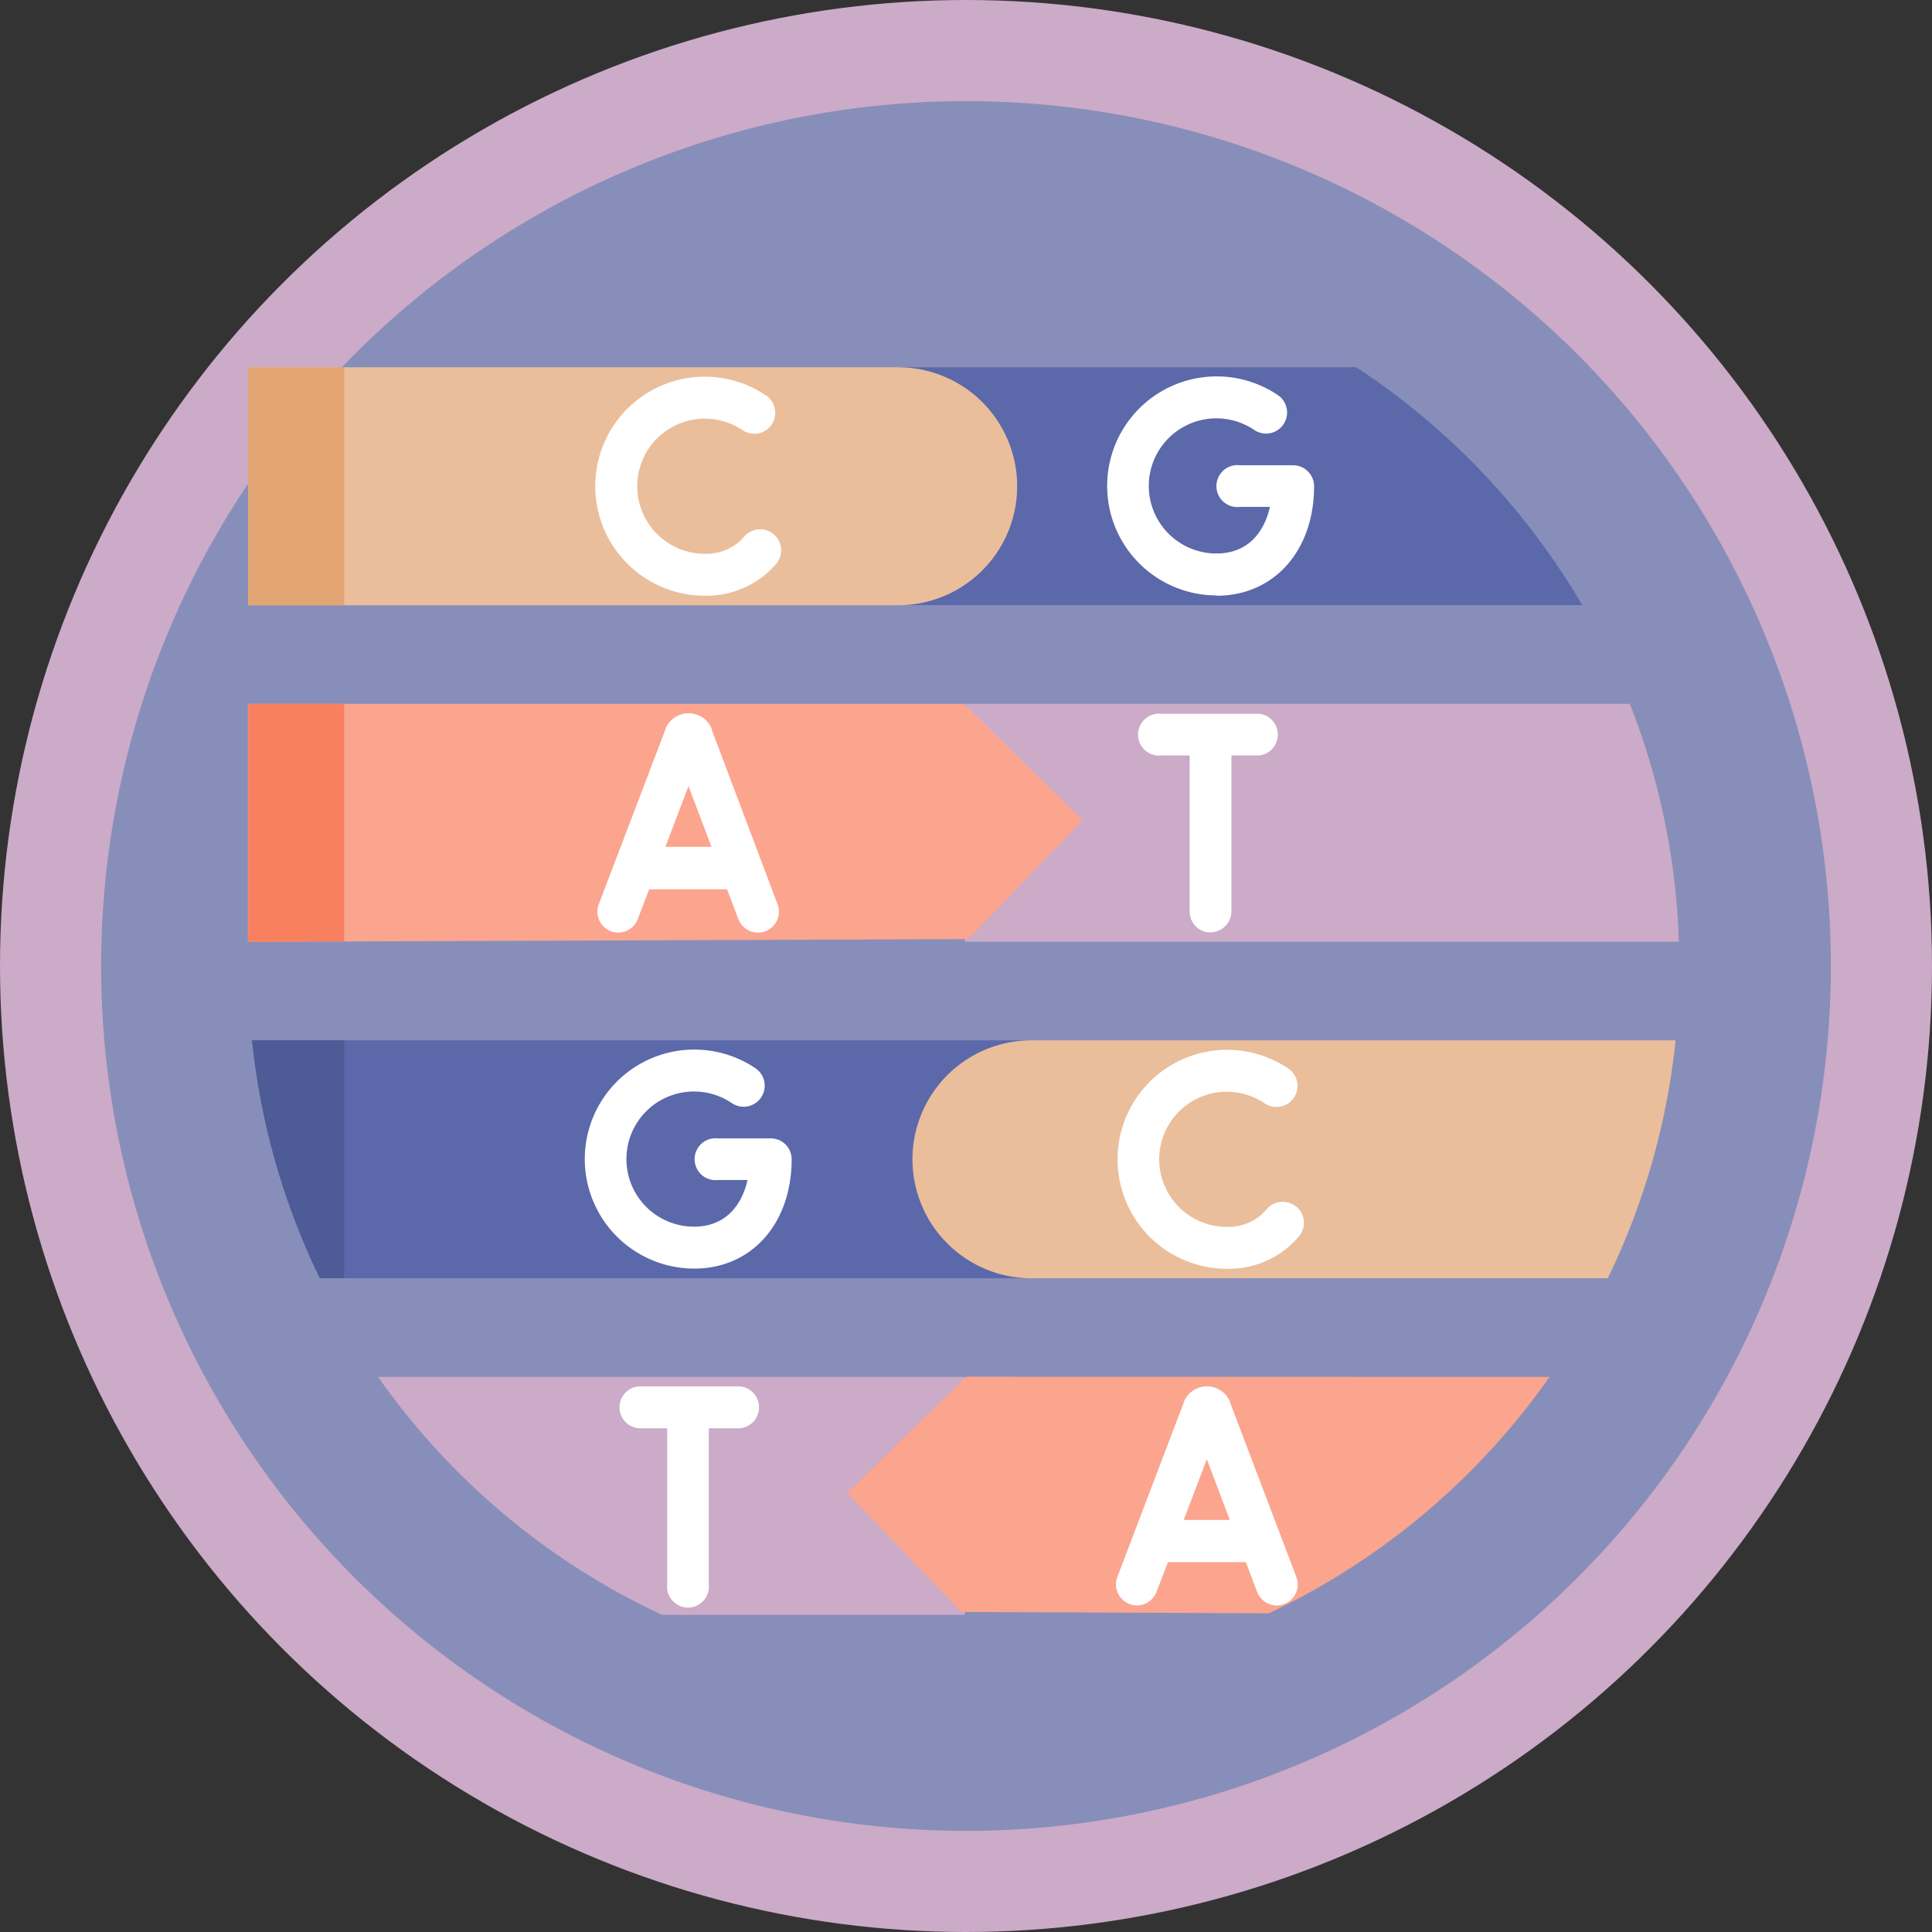 <svg xmlns="http://www.w3.org/2000/svg" viewBox="0 0 324.8 324.8"><rect x="0" y="0" width="324.8" height="324.8" fill="#333333" stroke="none"/><defs><style>.cls-1,.cls-2{fill:#888eba;}.cls-1{stroke:#cbabc8;stroke-miterlimit:8;stroke-width:17px;}.cls-3{fill:#5b69aa;}.cls-4{fill:#eabe9b;}.cls-5{fill:#cbabc8;}.cls-6{fill:#fba58e;}.cls-7{fill:#fff;}.cls-8{fill:#e1a472;}.cls-9{fill:#f9805e;}.cls-10{fill:#4d5b96;}</style></defs><g id="Слой_2" data-name="Слой 2"><g id="Слой_1-2" data-name="Слой 1"><circle class="cls-1" cx="162.4" cy="162.4" r="153.9"/><path class="cls-2" d="M282.34,162.37a120.68,120.68,0,0,1-.65,12.53c-.89,8.58-18.59,12.06-21.18,20-1.71,5.22,12.15,15.11,9.78,20a120.07,120.07,0,0,1-9.78,16.58c-4.84,6.88-32,8.46-38.17,14.17-9.05,8.42,2.28,20.24-9,25.57a120.55,120.55,0,0,1-102,.25c-9.14-4.25-5.25-9.63-13-15.94-8.5-6.95-28.43-15.05-34.76-24.05a119.08,119.08,0,0,1-9.78-16.58c-3-6.16,5-15.14,3-21.83S43.11,182,42.38,174.9A120.32,120.32,0,0,1,228,61.75c7.77,5.1.71,16.94,7.09,23.65s26.17,8.3,30.87,16.34A119.88,119.88,0,0,1,274,118.33c2.39,6.08-14.9,12.41-13.51,18.93,1.45,6.82,21.52,13.86,21.76,21.06,0,1.34.07,2.69.07,4.05Z"/><path class="cls-3" d="M266,101.74H151v-40h77A120.8,120.8,0,0,1,266,101.74Z"/><path class="cls-4" d="M171,81.75a20,20,0,0,1-20,20H41.73v-40H151A20,20,0,0,1,171,81.75Z"/><path class="cls-3" d="M173.4,174.9v40H53.78a119.3,119.3,0,0,1-11.4-40Z"/><path class="cls-4" d="M281.69,174.9a119.53,119.53,0,0,1-11.4,40H173.4a20,20,0,0,1,0-40Z"/><path class="cls-5" d="M282.27,158.32H162.21v-40H274a119.67,119.67,0,0,1,8.25,40Z"/><path class="cls-6" d="M182,137.88l-19.19,20-105,.39-16.13.06v-40H162.05Z"/><path class="cls-5" d="M162.21,231.48v40H111.29a120.6,120.6,0,0,1-47.73-40Z"/><path class="cls-6" d="M260.51,231.48a120.67,120.67,0,0,1-47.2,39.74L161.6,271l-19.18-20,20-19.55Z"/><path class="cls-7" d="M119.65,122.52a4.19,4.19,0,0,0-3.89-2.61h0a4.19,4.19,0,0,0-3.88,2.61l0,.08L100.67,152a3.53,3.53,0,0,0,2,4.55,3.41,3.41,0,0,0,1.25.23,3.53,3.53,0,0,0,3.3-2.27l1.91-5h13.1l1.9,5a3.52,3.52,0,1,0,6.59-2.49l-11.07-29.35A.36.36,0,0,1,119.65,122.52Zm-7.79,19.85,3.89-10.22,3.86,10.22Z"/><path class="cls-7" d="M206.79,235.77l0-.1a4.2,4.2,0,0,0-3.89-2.6h0a4.18,4.18,0,0,0-3.88,2.61l0,.08-11.17,29.35a3.52,3.52,0,1,0,6.58,2.51l1.92-5h13.1l1.89,5a3.54,3.54,0,0,0,3.3,2.28,3.63,3.63,0,0,0,1.25-.23,3.52,3.52,0,0,0,2.05-4.54ZM199,255.53l3.89-10.22,3.86,10.22Z"/><path class="cls-7" d="M129.58,191.38h-8.91a3.52,3.52,0,1,0,0,7h5c-.92,4.12-3.59,7.84-9,7.84a11.36,11.36,0,1,1,6.35-20.78,3.53,3.53,0,0,0,4-5.84,18.41,18.41,0,1,0-10.3,33.67c9.64,0,16.37-7.57,16.37-18.41A3.51,3.51,0,0,0,129.58,191.38Z"/><path class="cls-7" d="M204.54,100.15c9.64,0,16.38-7.57,16.38-18.41a3.53,3.53,0,0,0-3.53-3.52h-8.9a3.53,3.53,0,1,0,0,7h5c-.92,4.12-3.58,7.83-9,7.83a11.36,11.36,0,1,1,6.35-20.78,3.53,3.53,0,1,0,4-5.84,18.41,18.41,0,1,0-10.3,33.67Z"/><path class="cls-7" d="M217.92,202.88a3.52,3.52,0,0,0-5,.44,10.12,10.12,0,0,1-.85.88,8.48,8.48,0,0,1-5.83,2.06,11.36,11.36,0,1,1,6.35-20.78,3.53,3.53,0,0,0,4-5.84,18.41,18.41,0,1,0-10.3,33.67,15.49,15.49,0,0,0,10.51-3.85,15.93,15.93,0,0,0,1.57-1.61,3.53,3.53,0,0,0-.44-5Z"/><path class="cls-7" d="M118.47,100.15A15.55,15.55,0,0,0,129,96.31a17.2,17.2,0,0,0,1.57-1.62,3.53,3.53,0,0,0-5.41-4.53,7.87,7.87,0,0,1-.85.88,8.45,8.45,0,0,1-5.82,2.06,11.36,11.36,0,1,1,6.35-20.78,3.52,3.52,0,0,0,3.94-5.84,18.41,18.41,0,1,0-10.29,33.67Z"/><path class="cls-7" d="M203.49,156.73a3.53,3.53,0,0,0,3.53-3.52V127h4.73a3.53,3.53,0,0,0,0-7H195.31a3.53,3.53,0,1,0,0,7H200v26.25a3.53,3.53,0,0,0,3.52,3.52Z"/><path class="cls-7" d="M123.93,233.07H107.49a3.53,3.53,0,0,0,0,7.05h4.67v26.24a3.52,3.52,0,1,0,7,0V240.12h4.73a3.53,3.53,0,1,0,0-7.05Z"/><path class="cls-8" d="M41.73,61.75H57.86v40H41.73Z"/><path class="cls-9" d="M41.73,118.33H57.86v39.93l-16.13.06Z"/><path class="cls-10" d="M42.38,174.9H57.86v40H53.78A119.3,119.3,0,0,1,42.38,174.9Z"/></g></g></svg>